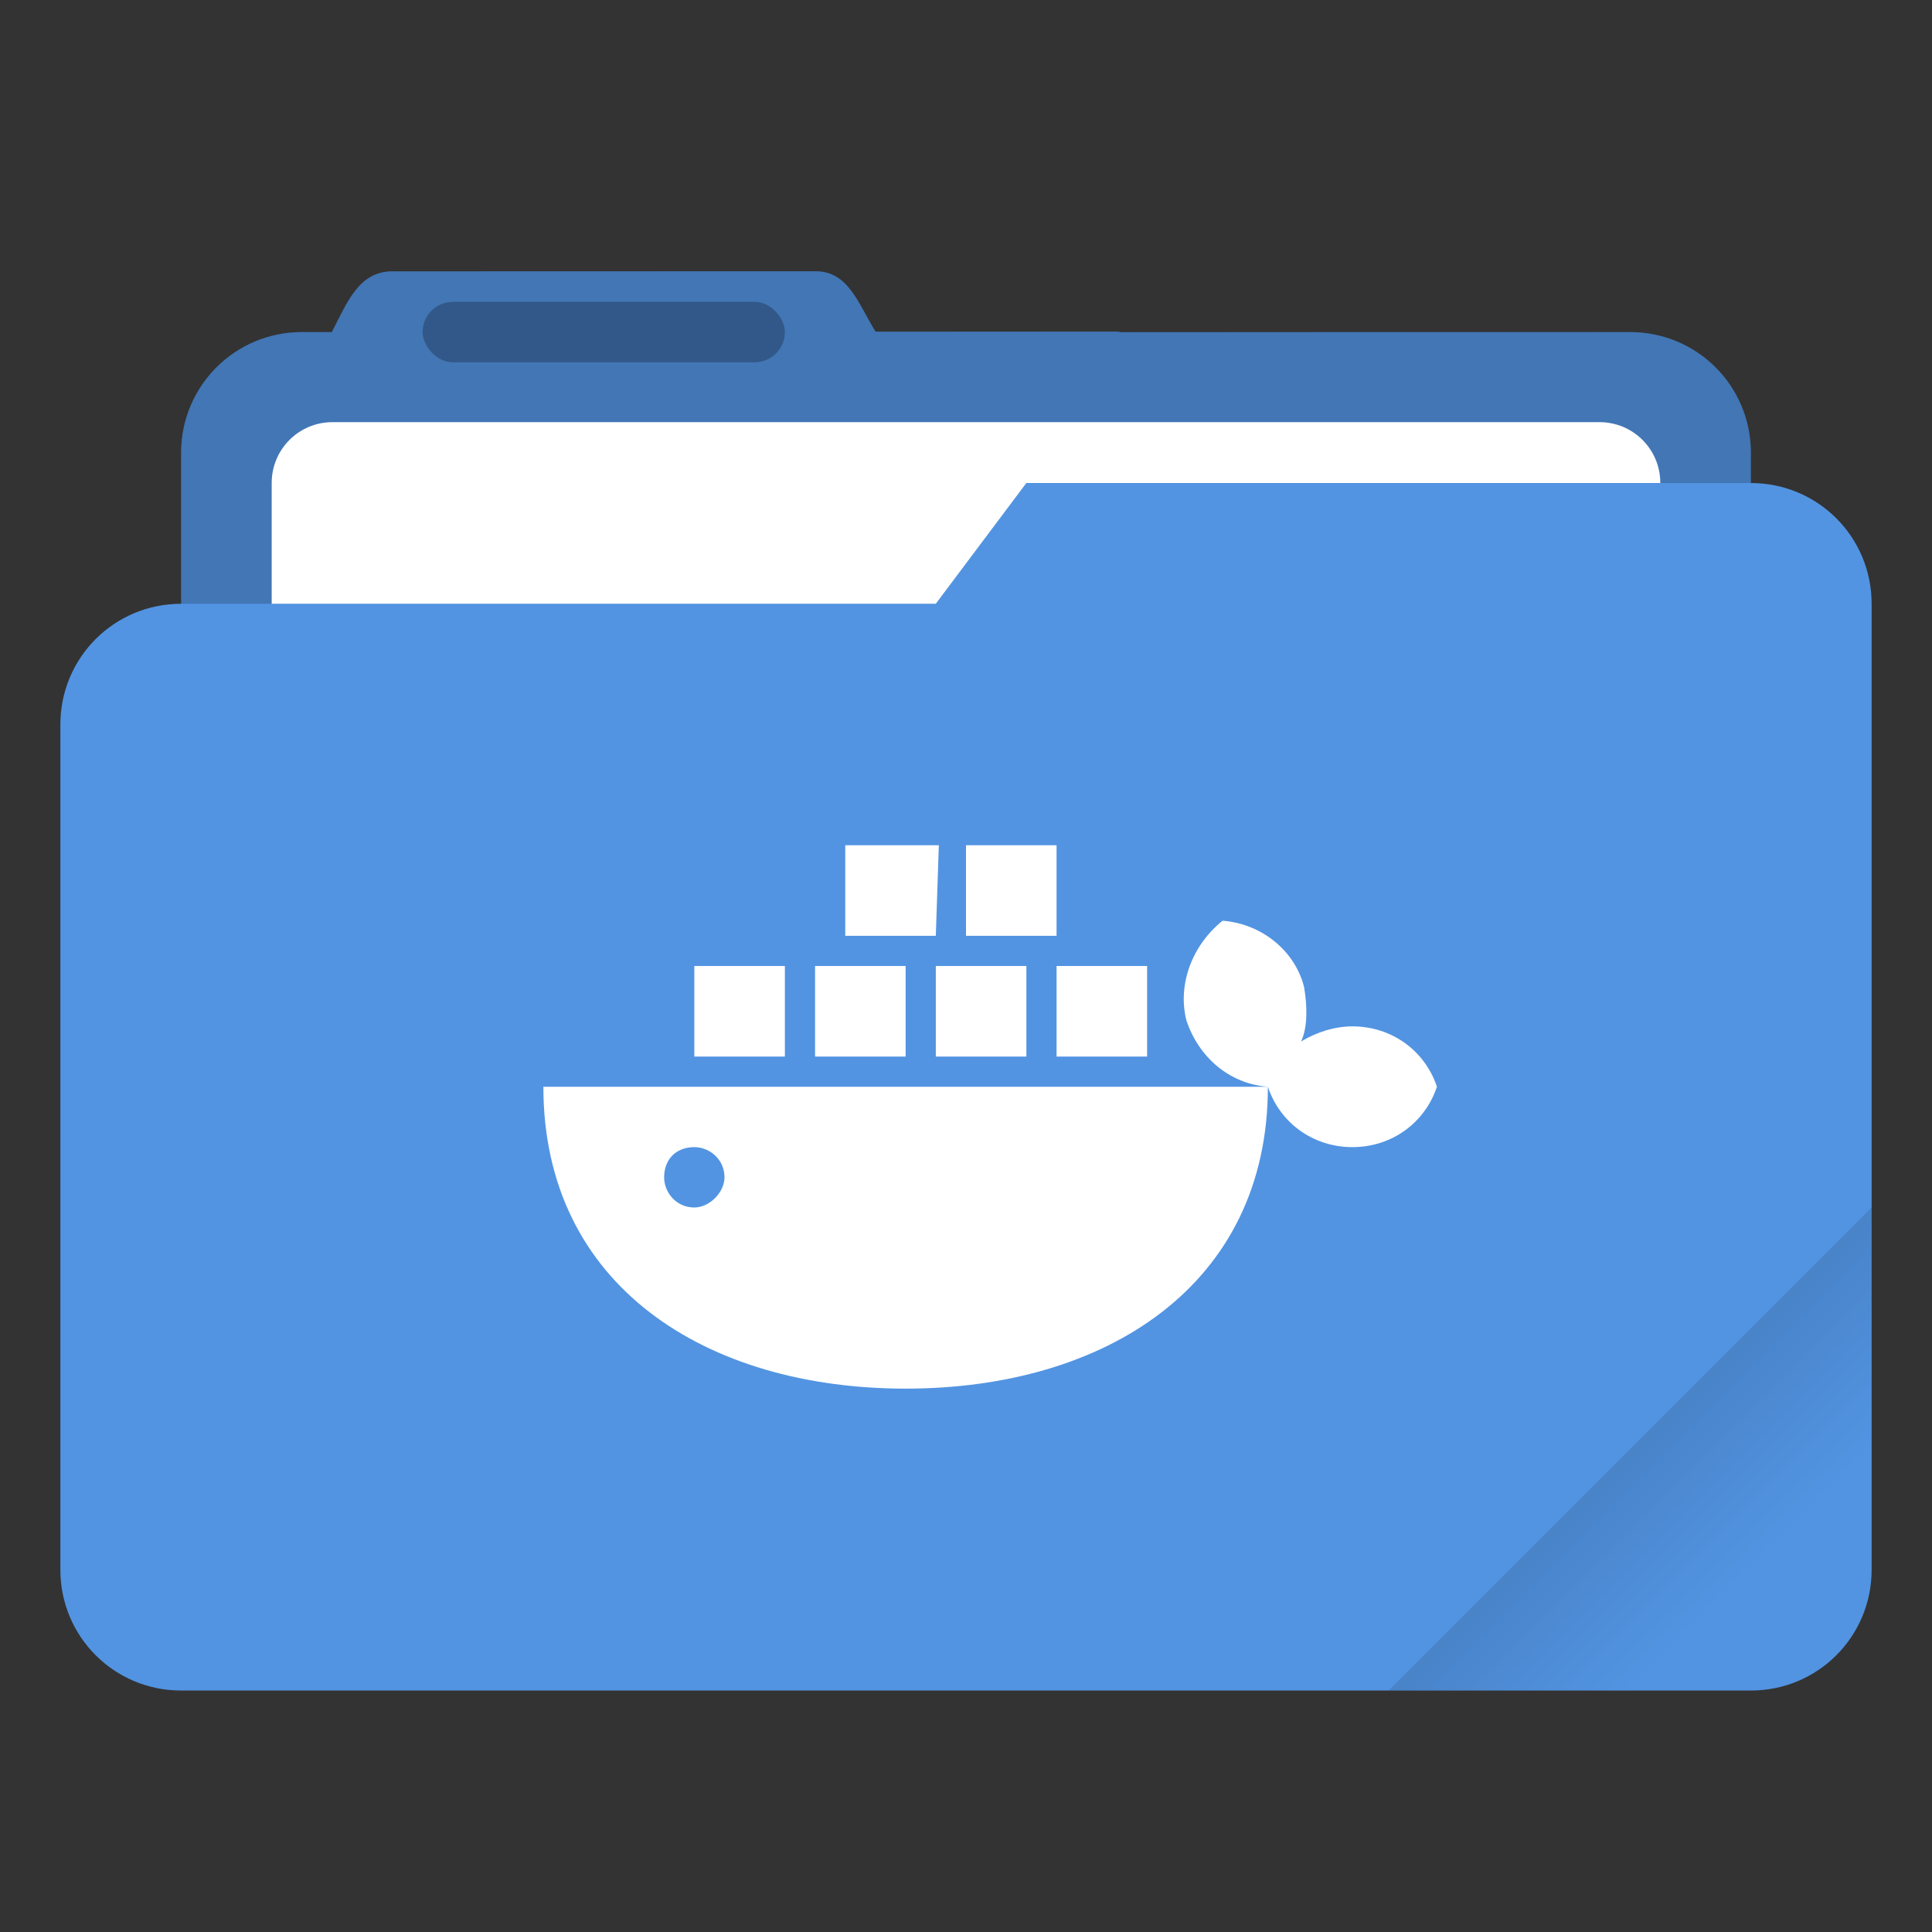 <svg width="64" height="64" version="1.1" viewBox="0 0 64 64" xmlns="http://www.w3.org/2000/svg">
 <rect x="0" y="0" width="64" height="64" fill="#333333" stroke="none"/>
 <defs>
  <linearGradient id="linearGradient892" x1="-197.72" x2="-197.72" y1="263.86" y2="273.76" gradientTransform="matrix(.707 -.707 .707 .707 4.23 -281.39)" gradientUnits="userSpaceOnUse">
   <stop offset="0"/>
   <stop stop-opacity="0" offset="1"/>
  </linearGradient>
 </defs>
 <path d="m27.002 8.985-14 0.004c-1.11 0-1.493 1.013-2.002 1.998v0.014h-1c-2.216 0-4 1.784-4 4v5c-2.216 0-4 1.784-4 4v28c0 2.216 1.784 4 4 4h52c2.216 0 4-1.784 4-4v-32c0-2.216-1.784-4-4-4v-1c0-2.216-1.784-4-4-4h-16.859c-0.047-0.003-0.092-0.014-0.141-0.014h-7.996c-0.586-0.941-0.891-2.002-2.002-2.002z" fill="#5294e2"/>
 <path id="shadow" d="m27.002 8.985-14 0.004c-1.11 0-1.493 1.013-2.002 1.998v0.014h-1c-2.216 0-4 1.784-4 4v5h25l3-4h24v-1c0-2.216-1.784-4-4-4l-24.996-0.014c-0.586-0.941-0.891-2.002-2.002-2.002z" fill="#000000" opacity=".2"/>
 <path d="m11.016 13.984c-1.117 0-2.016 0.899-2.016 2.016v4h22l3-4h21c0-1.117-0.899-2.016-2.016-2.016h-41.969z" fill="#ffffff"/>
 <rect x="14" y="10" width="12" height="2" rx="1" ry="1" opacity=".25"/>
 <path d="m62 40-16 16h12c2.216 0 4-1.784 4-4z" fill="url(#linearGradient892)" opacity=".2"/>
 <path 
     style="fill:#ffffff"  
     d="M 31.1 28 L 28 28 L 28 31 L 31 31 L 31.1 28 z M 32 28 L 32 31 L 35 31 L 35 28 L 32 28 z M 40.5 30.5 C 39.5 31.3 39 32.6 39.3 33.8 C 39.7 35 40.7 35.9 42 36 C 42.4 37.2 43.5 38 44.8 38 C 46.1 38 47.2 37.2 47.6 36 C 47.2 34.8 46.1 34 44.8 34 C 44.2 34 43.6 34.2 43.1 34.5 C 43.331 34 43.3 33.3 43.2 32.7 C 42.9 31.5 41.8 30.6 40.5 30.5 z M 42 36 L 18 36 C 18 42.6 23.4 46 30 46 C 36.6 46 42 42.6 42 36 z M 26 32 L 23 32 L 23 35 L 26 35 L 26 32 z M 30 32 L 27 32 L 27 35 L 30 35 L 30 32 z M 34 32 L 31 32 L 31 35 L 34 35 L 34 32 z M 38 32 L 35 32 L 35 35 L 38 35 L 38 32 z M 23 38 C 23.5 38 24 38.4 24 39 C 24 39.5 23.5 40 23 40 C 22.4 40 22 39.5 22 39 C 22 38.4 22.4 38 23 38 z "
     class="ColorScheme-Text"
     />
</svg>
